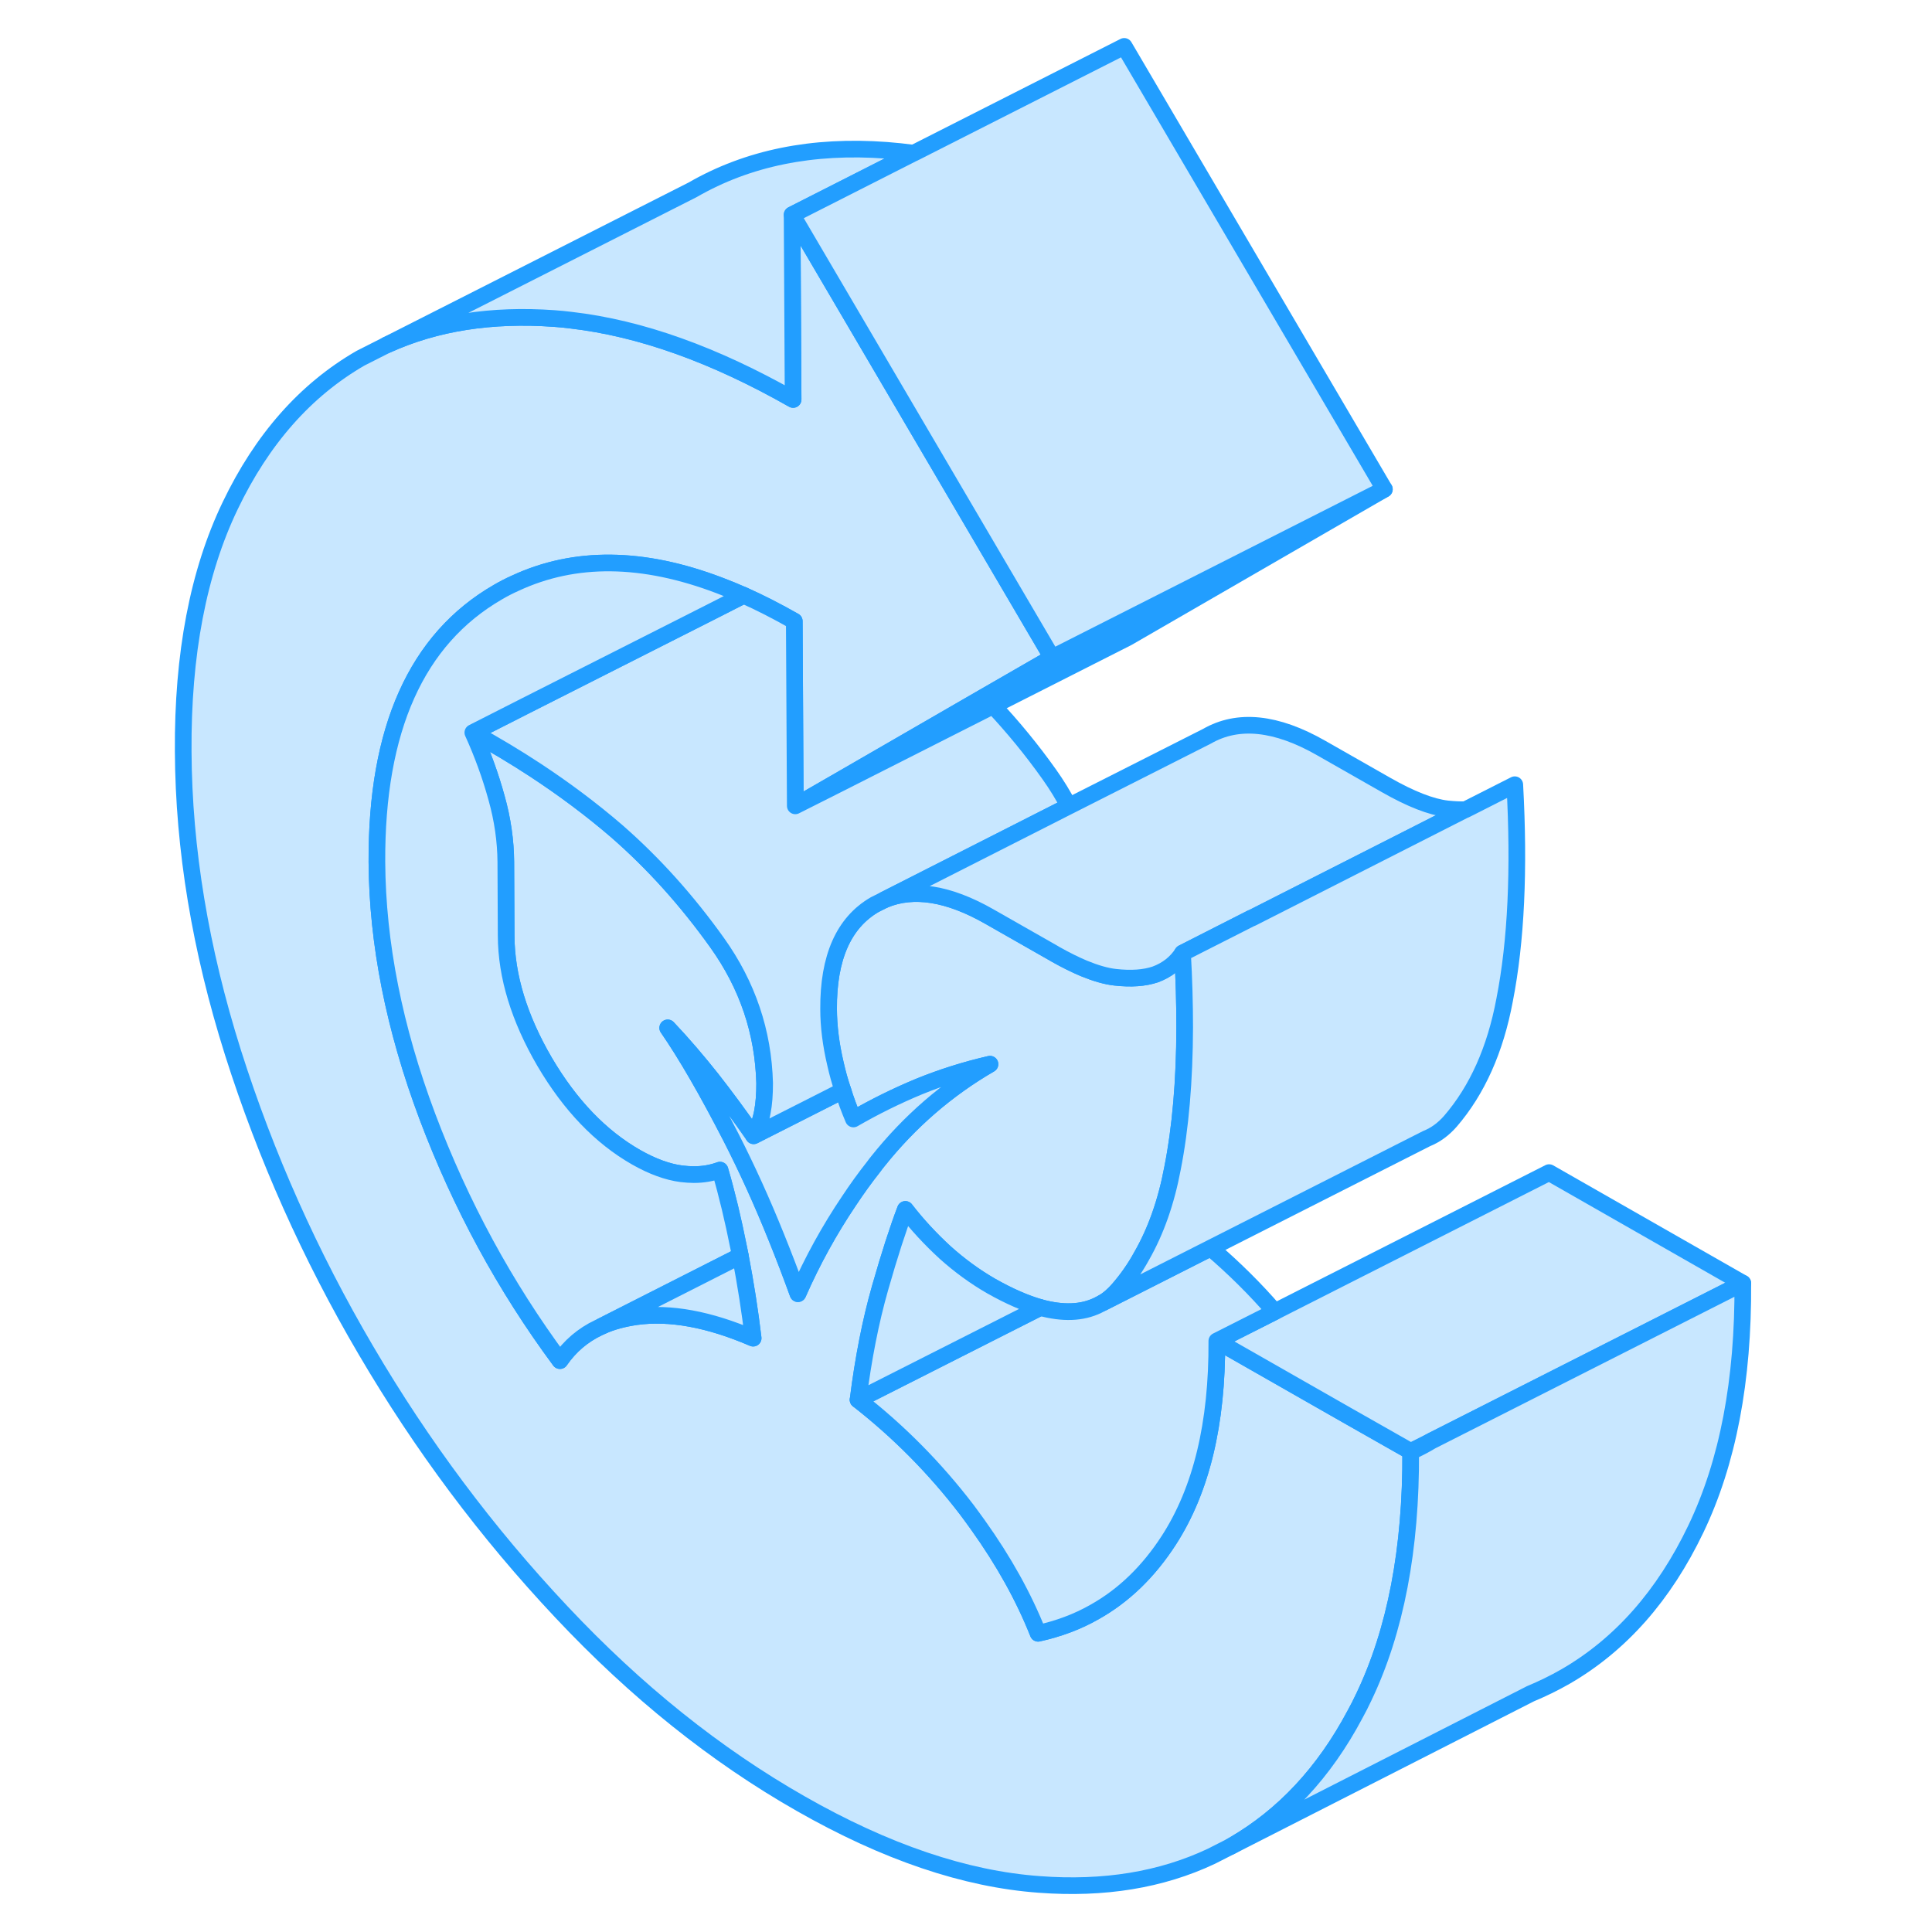 <svg width="48" height="48" viewBox="0 0 99 116" fill="#c8e7ff" xmlns="http://www.w3.org/2000/svg" stroke-width="1px" stroke-linecap="round" stroke-linejoin="round"><path d="M76.2 87.145V87.165C76.23 93.005 75.29 97.915 73.38 101.905C73.21 102.265 73.04 102.605 72.85 102.945C71 106.425 68.57 109.025 65.55 110.775C65.5 110.805 65.45 110.825 65.41 110.855L64.23 111.455C61.22 112.875 57.78 113.435 53.91 113.145C49.46 112.825 44.68 111.205 39.58 108.295C34.47 105.385 29.68 101.545 25.21 96.785C20.73 92.025 16.82 86.785 13.47 81.075C10.12 75.375 7.46 69.415 5.49 63.205C3.53 56.995 2.53 50.975 2.5 45.125C2.46 39.285 3.4 34.365 5.32 30.365C7.23 26.375 9.84 23.415 13.15 21.505L14.71 20.715C17.66 19.375 21.01 18.855 24.78 19.125C25.11 19.145 25.45 19.185 25.79 19.225C29.95 19.705 34.39 21.295 39.12 23.985L39.06 12.895L45.53 23.915L54.67 39.485L50.61 41.825L41.87 46.875L39.25 48.385L39.19 37.295C38.15 36.705 37.14 36.185 36.15 35.745C35.67 35.535 35.19 35.335 34.71 35.155C30.1 33.395 26.01 33.355 22.44 35.015C22.08 35.175 21.73 35.355 21.39 35.555C16.51 38.375 14.09 43.775 14.13 51.765C14.16 56.645 15.17 61.735 17.16 67.035C19.16 72.345 21.81 77.225 25.12 81.695C25.72 80.825 26.49 80.165 27.44 79.715L27.63 79.625C28.25 79.345 28.94 79.165 29.7 79.055C31.73 78.775 34.07 79.205 36.72 80.345C36.53 78.725 36.27 77.085 35.95 75.405C35.94 75.355 35.93 75.295 35.92 75.245C35.89 75.115 35.87 74.985 35.84 74.855C35.52 73.255 35.16 71.725 34.73 70.255C34.24 70.435 33.72 70.525 33.16 70.525C32.92 70.525 32.67 70.505 32.41 70.475C31.57 70.365 30.67 70.035 29.7 69.485C27.56 68.265 25.73 66.355 24.2 63.755C22.68 61.145 21.9 58.625 21.89 56.185L21.87 51.745C21.86 50.495 21.68 49.205 21.31 47.895C20.95 46.585 20.48 45.285 19.89 43.985C21.2 44.705 22.45 45.455 23.64 46.235C25.39 47.385 27.02 48.605 28.53 49.905C30.73 51.825 32.74 54.055 34.56 56.605C36.38 59.155 37.33 61.965 37.41 65.035C37.41 65.695 37.37 66.285 37.27 66.785C37.18 67.285 37 67.755 36.75 68.195C35.9 66.975 35.06 65.835 34.22 64.765C33.37 63.695 32.5 62.675 31.59 61.715C32.69 63.305 33.96 65.505 35.4 68.305C36.35 70.165 37.26 72.165 38.12 74.305C38.56 75.395 38.99 76.515 39.41 77.675C40.28 75.695 41.3 73.845 42.48 72.095C42.95 71.385 43.44 70.705 43.97 70.035C44.04 69.935 44.12 69.835 44.2 69.735C46.12 67.325 48.37 65.385 50.94 63.895C49.46 64.235 48.04 64.685 46.69 65.235C45.34 65.795 44.02 66.445 42.74 67.185C42.5 66.625 42.29 66.055 42.11 65.475C41.93 64.945 41.78 64.405 41.66 63.865C41.39 62.715 41.26 61.625 41.25 60.585C41.23 57.485 42.16 55.395 44.02 54.315L44.44 54.105L44.6 54.025C46.35 53.295 48.45 53.635 50.89 55.025L54.77 57.235C54.77 57.235 54.84 57.275 54.87 57.295C55.49 57.645 56.06 57.925 56.58 58.145C57.29 58.435 57.91 58.615 58.45 58.675C59.42 58.785 60.22 58.725 60.87 58.505C61.57 58.245 62.12 57.815 62.5 57.225C62.59 58.785 62.63 60.275 62.63 61.685C62.63 64.885 62.38 67.715 61.9 70.145C61.52 72.165 60.9 73.925 60.04 75.415C59.64 76.155 59.17 76.815 58.65 77.415C58.36 77.745 58.05 78.025 57.7 78.225L57.41 78.375C56.46 78.835 55.31 78.875 53.96 78.505C53.07 78.255 52.09 77.825 51.01 77.215C50.04 76.655 49.12 75.985 48.24 75.195C47.37 74.395 46.57 73.535 45.86 72.615C45.42 73.765 44.91 75.335 44.34 77.335C43.77 79.335 43.33 81.575 43.02 84.045C45.48 85.965 47.65 88.165 49.54 90.635C49.77 90.945 50 91.255 50.22 91.565C51.77 93.735 52.97 95.895 53.83 98.065C55.05 97.795 56.19 97.375 57.22 96.785C58.97 95.805 60.46 94.365 61.68 92.475C63.63 89.455 64.59 85.465 64.56 80.515L72.36 84.965L76.2 87.145Z" stroke="#229EFF" stroke-linejoin="round"/><path d="M96.14 77.045L77.45 86.515L76.2 87.145L72.36 84.965L64.56 80.515L68.04 78.755L84.51 70.405L96.14 77.045Z" stroke="#229EFF" stroke-linejoin="round"/><path d="M68.04 78.755L64.56 80.515C64.59 85.465 63.63 89.455 61.68 92.475C60.46 94.365 58.97 95.805 57.22 96.785C56.19 97.375 55.05 97.795 53.83 98.065C52.97 95.895 51.77 93.735 50.22 91.565C50 91.255 49.77 90.945 49.54 90.635C47.65 88.165 45.48 85.965 43.02 84.045L53.96 78.505C55.31 78.875 56.46 78.835 57.41 78.375L57.7 78.225L64.19 74.935C65.57 76.115 66.86 77.385 68.04 78.755Z" stroke="#229EFF" stroke-linejoin="round"/><path d="M39.06 12.895L39.12 23.985C34.39 21.295 29.95 19.705 25.79 19.225C25.45 19.185 25.11 19.145 24.78 19.125C21.01 18.855 17.66 19.375 14.71 20.715L33.09 11.395C36.4 9.485 40.28 8.695 44.73 9.025C45.27 9.065 45.81 9.125 46.35 9.195L39.06 12.895Z" stroke="#229EFF" stroke-linejoin="round"/><path d="M74.62 29.375L59.2 38.285L51.13 42.375L41.89 47.045V47.055L39.25 48.385L41.87 46.875L50.61 41.825L54.67 39.485L59.19 37.195L74.62 29.375Z" stroke="#229EFF" stroke-linejoin="round"/><path d="M53.96 78.505L43.02 84.045C43.33 81.575 43.77 79.335 44.34 77.335C44.91 75.335 45.42 73.765 45.86 72.615C46.57 73.535 47.37 74.395 48.24 75.195C49.12 75.985 50.04 76.655 51.01 77.215C52.09 77.825 53.07 78.255 53.96 78.505Z" stroke="#229EFF" stroke-linejoin="round"/><path d="M50.94 63.895C48.37 65.385 46.12 67.325 44.2 69.735C44.12 69.835 44.04 69.935 43.97 70.035C43.44 70.705 42.95 71.385 42.48 72.095C41.3 73.845 40.28 75.695 39.41 77.675C38.99 76.515 38.56 75.395 38.12 74.305C37.26 72.165 36.35 70.165 35.4 68.305C33.96 65.505 32.69 63.305 31.59 61.715C32.5 62.675 33.37 63.695 34.22 64.765C35.06 65.835 35.9 66.975 36.75 68.195L41.33 65.875L42.11 65.475C42.29 66.055 42.5 66.625 42.74 67.185C44.02 66.445 45.34 65.795 46.69 65.235C48.04 64.685 49.46 64.235 50.94 63.895Z" stroke="#229EFF" stroke-linejoin="round"/><path d="M55.67 48.405L44.6 54.025L44.44 54.105L44.02 54.315C42.16 55.395 41.23 57.485 41.25 60.585C41.25 61.625 41.39 62.715 41.66 63.865C41.78 64.405 41.93 64.945 42.11 65.475L41.33 65.875L36.75 68.195C37 67.755 37.18 67.285 37.27 66.785C37.37 66.285 37.41 65.695 37.41 65.035C37.33 61.965 36.38 59.155 34.56 56.605C32.74 54.055 30.73 51.825 28.53 49.905C27.02 48.605 25.39 47.385 23.64 46.235C22.45 45.455 21.2 44.705 19.89 43.985L22.98 42.415L34.44 36.615L36.15 35.745C37.14 36.185 38.15 36.705 39.19 37.295L39.25 48.385L41.89 47.055L51.13 42.375C52.32 43.645 53.45 45.015 54.5 46.495C54.94 47.115 55.33 47.745 55.67 48.405Z" stroke="#229EFF" stroke-linejoin="round"/><path d="M79.47 48.615L66.66 55.115H66.64L62.5 57.225C62.12 57.815 61.57 58.245 60.87 58.505C60.22 58.725 59.42 58.785 58.45 58.675C57.91 58.615 57.29 58.435 56.58 58.145C56.06 57.925 55.49 57.645 54.87 57.295C54.84 57.275 54.8 57.255 54.77 57.235L50.89 55.025C48.45 53.635 46.35 53.295 44.6 54.025L55.67 48.405L63.97 44.205C65.83 43.135 68.12 43.365 70.83 44.915L74.71 47.125C76.2 47.975 77.43 48.455 78.39 48.565C78.78 48.605 79.14 48.625 79.47 48.615Z" stroke="#229EFF" stroke-linejoin="round"/><path d="M74.62 29.375L59.19 37.195L54.67 39.485L45.53 23.915L39.06 12.895L46.35 9.195H46.36L59 2.785L74.62 29.375Z" stroke="#229EFF" stroke-linejoin="round"/><path d="M35.92 75.245C35.92 75.245 35.94 75.355 35.95 75.405L27.63 79.625L27.44 79.715C26.49 80.165 25.72 80.825 25.12 81.695C21.81 77.225 19.16 72.345 17.16 67.035C15.17 61.735 14.16 56.645 14.13 51.765C14.09 43.775 16.51 38.375 21.39 35.555C21.73 35.355 22.08 35.175 22.44 35.015C26.01 33.355 30.1 33.395 34.71 35.155C35.19 35.335 35.67 35.535 36.15 35.745L34.44 36.615L22.98 42.415L19.89 43.985C20.48 45.285 20.95 46.585 21.31 47.895C21.68 49.205 21.86 50.495 21.87 51.745L21.89 56.185C21.9 58.625 22.68 61.145 24.2 63.755C25.73 66.355 27.56 68.265 29.7 69.485C30.67 70.035 31.57 70.365 32.41 70.475C32.67 70.505 32.92 70.525 33.16 70.525C33.72 70.525 34.24 70.435 34.73 70.255C35.16 71.725 35.52 73.255 35.84 74.855C35.87 74.985 35.89 75.115 35.92 75.245Z" stroke="#229EFF" stroke-linejoin="round"/><path d="M36.72 80.345C34.07 79.205 31.73 78.775 29.7 79.055C28.94 79.165 28.25 79.345 27.63 79.625L35.95 75.405C36.27 77.085 36.53 78.725 36.72 80.345Z" stroke="#229EFF" stroke-linejoin="round"/><path d="M81.84 60.035C81.28 63.035 80.19 65.455 78.59 67.315C78.17 67.795 77.7 68.145 77.15 68.365L64.19 74.935L57.7 78.225C58.05 78.025 58.36 77.745 58.65 77.415C59.17 76.815 59.64 76.155 60.04 75.425C60.9 73.925 61.52 72.165 61.9 70.145C62.38 67.715 62.62 64.885 62.63 61.685C62.63 60.275 62.59 58.785 62.5 57.225L66.64 55.125H66.66L79.47 48.615H79.49L82.45 47.115C82.73 52.215 82.53 56.525 81.84 60.035Z" stroke="#229EFF" stroke-linejoin="round"/><path d="M96.14 77.045C96.18 82.885 95.24 87.805 93.32 91.805C91.41 95.795 88.8 98.755 85.49 100.665C84.81 101.055 84.11 101.395 83.39 101.695L65.41 110.855C65.41 110.855 65.5 110.805 65.55 110.775C68.57 109.025 71 106.425 72.85 102.945C73.04 102.605 73.21 102.265 73.38 101.905C75.29 97.915 76.23 93.005 76.2 87.165C76.63 86.975 77.05 86.755 77.45 86.515L96.14 77.045Z" stroke="#229EFF" stroke-linejoin="round"/></svg>